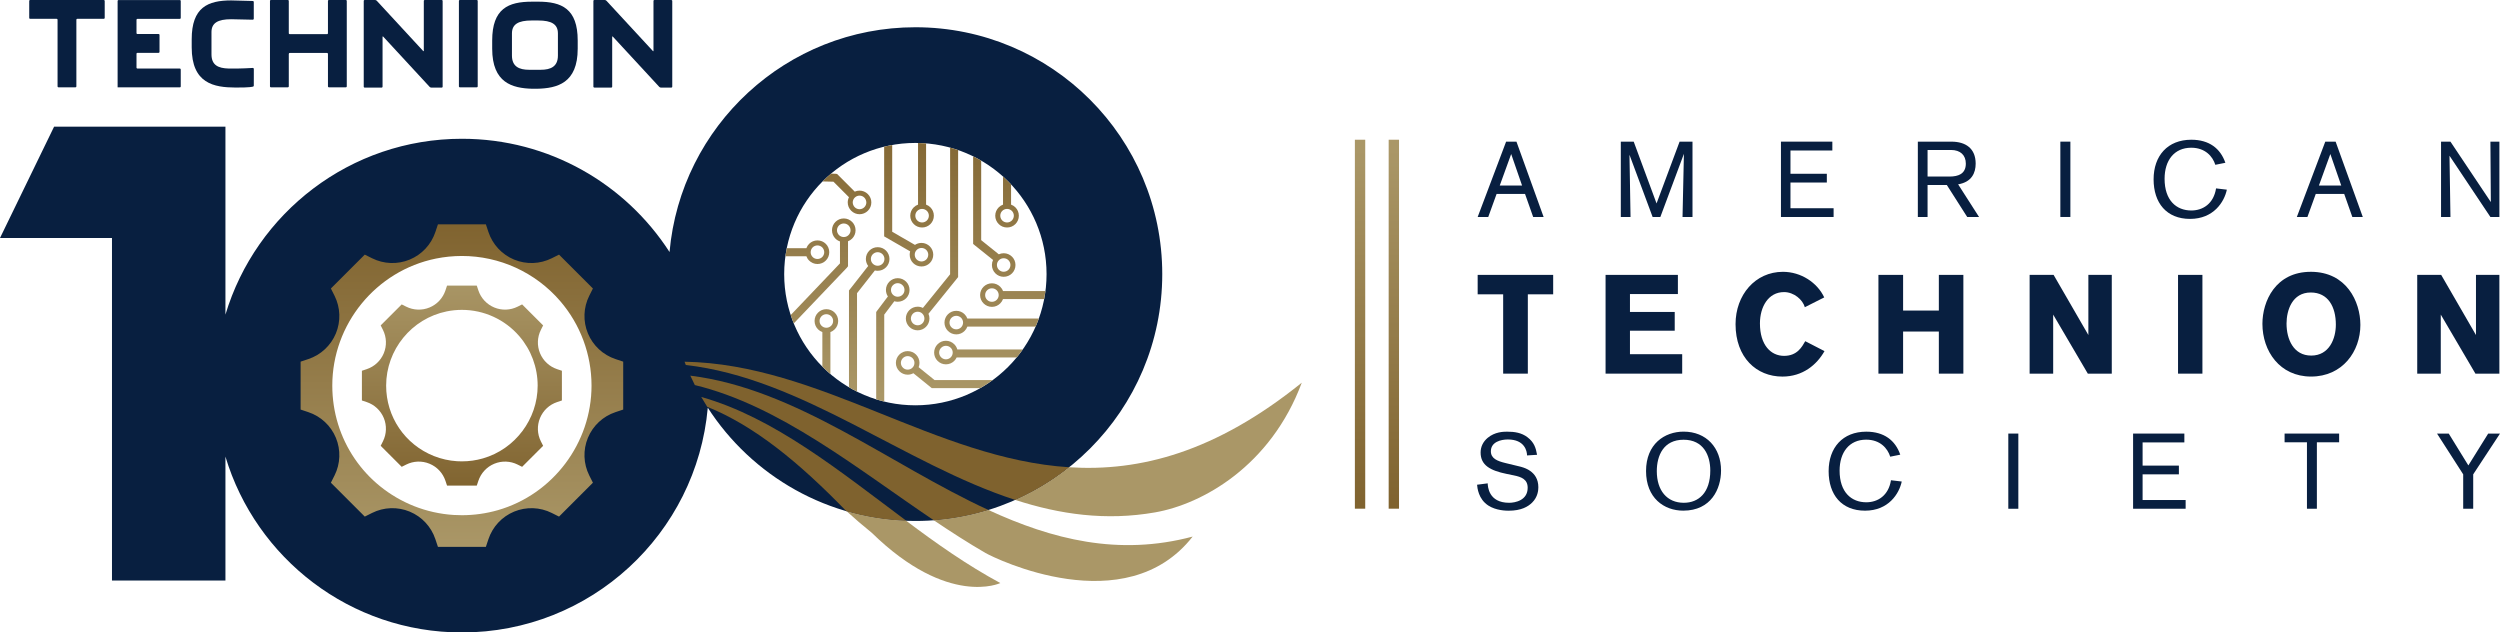 <?xml version="1.0" encoding="UTF-8"?>
<svg id="Layer_1" data-name="Layer 1" xmlns="http://www.w3.org/2000/svg" xmlns:xlink="http://www.w3.org/1999/xlink" viewBox="0 0 1410.79 356.91">
  <defs>
    <style>
      .cls-1 {
        fill: url(#linear-gradient);
      }

      .cls-2 {
        fill: #7f622e;
      }

      .cls-3 {
        fill: #aa9767;
      }

      .cls-4 {
        fill: #081f40;
      }

      .cls-5 {
        fill: url(#linear-gradient-8);
      }

      .cls-6 {
        fill: url(#linear-gradient-9);
      }

      .cls-7 {
        fill: url(#linear-gradient-3);
      }

      .cls-8 {
        fill: url(#linear-gradient-4);
      }

      .cls-9 {
        fill: url(#linear-gradient-2);
      }

      .cls-10 {
        fill: url(#linear-gradient-6);
      }

      .cls-11 {
        fill: url(#linear-gradient-7);
      }

      .cls-12 {
        fill: url(#linear-gradient-5);
      }

      .cls-13 {
        fill: url(#linear-gradient-14);
      }

      .cls-14 {
        fill: url(#linear-gradient-18);
      }

      .cls-15 {
        fill: url(#linear-gradient-15);
      }

      .cls-16 {
        fill: url(#linear-gradient-19);
      }

      .cls-17 {
        fill: url(#linear-gradient-16);
      }

      .cls-18 {
        fill: url(#linear-gradient-17);
      }

      .cls-19 {
        fill: url(#linear-gradient-13);
      }

      .cls-20 {
        fill: url(#linear-gradient-12);
      }

      .cls-21 {
        fill: url(#linear-gradient-10);
      }

      .cls-22 {
        fill: url(#linear-gradient-11);
      }
    </style>
    <linearGradient id="linear-gradient" x1="260.67" y1="122.32" x2="260.67" y2="309.21" gradientUnits="userSpaceOnUse">
      <stop offset="0" stop-color="#7f622e"/>
      <stop offset="1" stop-color="#aa9767"/>
    </linearGradient>
    <linearGradient id="linear-gradient-2" x1="260.67" y1="279.46" x2="260.67" y2="156.61" gradientUnits="userSpaceOnUse">
      <stop offset="0" stop-color="#7f622e"/>
      <stop offset="1" stop-color="#aa9767"/>
    </linearGradient>
    <linearGradient id="linear-gradient-3" x1="512.79" y1="60.83" x2="512.79" y2="223.04" gradientUnits="userSpaceOnUse">
      <stop offset="0" stop-color="#7f622e"/>
      <stop offset="1" stop-color="#aa9767"/>
    </linearGradient>
    <linearGradient id="linear-gradient-4" x1="477.94" y1="60.83" x2="477.94" y2="223.04" gradientUnits="userSpaceOnUse">
      <stop offset="0" stop-color="#7f622e"/>
      <stop offset="1" stop-color="#aa9767"/>
    </linearGradient>
    <linearGradient id="linear-gradient-5" x1="568.29" y1="60.83" x2="568.29" y2="223.04" gradientUnits="userSpaceOnUse">
      <stop offset="0" stop-color="#7f622e"/>
      <stop offset="1" stop-color="#aa9767"/>
    </linearGradient>
    <linearGradient id="linear-gradient-6" x1="520.33" y1="60.83" x2="520.33" y2="223.04" gradientUnits="userSpaceOnUse">
      <stop offset="0" stop-color="#7f622e"/>
      <stop offset="1" stop-color="#aa9767"/>
    </linearGradient>
    <linearGradient id="linear-gradient-7" x1="525.93" y1="60.83" x2="525.93" y2="223.04" gradientUnits="userSpaceOnUse">
      <stop offset="0" stop-color="#7f622e"/>
      <stop offset="1" stop-color="#aa9767"/>
    </linearGradient>
    <linearGradient id="linear-gradient-8" x1="561.11" y1="60.83" x2="561.11" y2="223.04" gradientUnits="userSpaceOnUse">
      <stop offset="0" stop-color="#7f622e"/>
      <stop offset="1" stop-color="#aa9767"/>
    </linearGradient>
    <linearGradient id="linear-gradient-9" x1="503.86" y1="60.83" x2="503.86" y2="223.04" gradientUnits="userSpaceOnUse">
      <stop offset="0" stop-color="#7f622e"/>
      <stop offset="1" stop-color="#aa9767"/>
    </linearGradient>
    <linearGradient id="linear-gradient-10" x1="532.87" y1="60.83" x2="532.87" y2="223.04" gradientUnits="userSpaceOnUse">
      <stop offset="0" stop-color="#7f622e"/>
      <stop offset="1" stop-color="#aa9767"/>
    </linearGradient>
    <linearGradient id="linear-gradient-11" x1="552.15" y1="60.83" x2="552.15" y2="223.04" gradientUnits="userSpaceOnUse">
      <stop offset="0" stop-color="#7f622e"/>
      <stop offset="1" stop-color="#aa9767"/>
    </linearGradient>
    <linearGradient id="linear-gradient-12" x1="559.6" y1="60.83" x2="559.6" y2="223.04" gradientUnits="userSpaceOnUse">
      <stop offset="0" stop-color="#7f622e"/>
      <stop offset="1" stop-color="#aa9767"/>
    </linearGradient>
    <linearGradient id="linear-gradient-13" x1="455.6" y1="60.83" x2="455.6" y2="223.04" gradientUnits="userSpaceOnUse">
      <stop offset="0" stop-color="#7f622e"/>
      <stop offset="1" stop-color="#aa9767"/>
    </linearGradient>
    <linearGradient id="linear-gradient-14" x1="571.52" y1="60.83" x2="571.52" y2="223.04" gradientUnits="userSpaceOnUse">
      <stop offset="0" stop-color="#7f622e"/>
      <stop offset="1" stop-color="#aa9767"/>
    </linearGradient>
    <linearGradient id="linear-gradient-15" x1="464.51" y1="60.83" x2="464.51" y2="223.04" gradientUnits="userSpaceOnUse">
      <stop offset="0" stop-color="#7f622e"/>
      <stop offset="1" stop-color="#aa9767"/>
    </linearGradient>
    <linearGradient id="linear-gradient-16" x1="490.52" y1="60.83" x2="490.52" y2="223.04" gradientUnits="userSpaceOnUse">
      <stop offset="0" stop-color="#7f622e"/>
      <stop offset="1" stop-color="#aa9767"/>
    </linearGradient>
    <linearGradient id="linear-gradient-17" x1="466.34" y1="60.83" x2="466.34" y2="223.04" gradientUnits="userSpaceOnUse">
      <stop offset="0" stop-color="#7f622e"/>
      <stop offset="1" stop-color="#aa9767"/>
    </linearGradient>
    <linearGradient id="linear-gradient-18" x1="767.49" y1="288.13" x2="767.49" y2="84.66" gradientUnits="userSpaceOnUse">
      <stop offset="0" stop-color="#7f622e"/>
      <stop offset="1" stop-color="#aa9767"/>
    </linearGradient>
    <linearGradient id="linear-gradient-19" x1="786.56" y1="288.13" x2="786.56" y2="84.66" gradientUnits="userSpaceOnUse">
      <stop offset="0" stop-color="#7f622e"/>
      <stop offset="1" stop-color="#aa9767"/>
    </linearGradient>
  </defs>
  <g>
    <path class="cls-4" d="m516.57,15.38c-72.73,0-132.43,55.74-138.74,126.84-24.8-38.45-68-63.91-117.16-63.91-63.01,0-116.24,41.84-133.45,99.24v-106.08H30.53L0,134.31h63.19v193.29h64.03v-69.93c17.21,57.41,70.44,99.24,133.45,99.24,72.73,0,132.44-55.74,138.74-126.83,24.8,38.45,68,63.91,117.16,63.91,76.94,0,139.31-62.37,139.31-139.3S593.51,15.38,516.57,15.38Zm-255.91,276.26c-40.89,0-74.03-33.14-74.03-74.03s33.14-74.03,74.03-74.03,74.03,33.14,74.03,74.03-33.14,74.03-74.03,74.03Zm255.9-62.92c-40.89,0-74.03-33.14-74.03-74.03s33.14-74.03,74.03-74.03,74.03,33.14,74.03,74.03-33.14,74.03-74.03,74.03Z"/>
    <path class="cls-1" d="m333.81,217.6c0,32.42-21.73,61.33-52.84,70.29-6.57,1.89-13.4,2.85-20.31,2.85-1.53,0-3.11-.05-4.68-.14-7.69-.49-15.22-2.18-22.38-5.02-27.99-11.16-46.08-37.84-46.08-67.98,0-34.64,24.59-64.78,58.48-71.68,4.79-.97,9.72-1.47,14.66-1.47,21.29,0,41.48,9.25,55.41,25.38,11.44,13.26,17.74,30.22,17.74,47.77m13.53-14.97c-7.04-2.34-12.72-7.62-15.57-14.49-2.84-6.86-2.56-14.6.76-21.24l2.06-4.1-19.12-19.12-4.1,2.05c-6.64,3.32-14.39,3.6-21.25.76-6.86-2.84-12.14-8.51-14.49-15.56l-1.45-4.35h-27.04l-1.45,4.35c-2.35,7.05-7.63,12.72-14.49,15.56-6.86,2.84-14.61,2.56-21.25-.76l-4.1-2.05-19.12,19.12,2.06,4.1c3.33,6.64,3.6,14.39.76,21.24-2.84,6.86-8.51,12.15-15.56,14.49l-4.35,1.45v27.04l4.35,1.45c7.05,2.34,12.72,7.62,15.56,14.49,2.84,6.86,2.57,14.6-.76,21.24l-2.06,4.1,19.12,19.12,4.1-2.05c6.64-3.33,14.39-3.6,21.25-.76,6.86,2.84,12.14,8.51,14.49,15.56l1.45,4.35h27.04l1.45-4.35c2.35-7.05,7.63-12.72,14.49-15.56s14.6-2.56,21.25.76l4.1,2.05,19.12-19.12-2.06-4.1c-3.32-6.64-3.6-14.38-.76-21.24,2.85-6.87,8.52-12.15,15.57-14.49l4.35-1.45v-27.04l-4.35-1.45Z"/>
    <g>
      <path class="cls-4" d="m101.46,10.64c.3,0,.54-.24.54-.54V.57c0-.3-.24-.54-.54-.54h-34.25q-.29,0,0,0h2.47q.3,0,0,0h-2.77c-.3,0-.54.24-.54.54v48.19c0,.3,0,.54,0,.54h35.09c.3,0,.54-.24.54-.54v-9.54c0-.29-.24-.54-.54-.54h-23.89c-.3,0-.54-.24-.54-.54v-7.78c0-.3.24-.54.54-.54h11.91c.3,0,.54-.24.54-.54v-9.54c0-.3-.24-.54-.54-.54h-11.91c-.3,0-.54-.24-.54-.54v-7.47c0-.3.24-.54.54-.54h23.89"/>
      <path class="cls-4" d="m303.63.95h-3.49c-13.28,0-22.39,3.89-22.39,21.93v4.6c0,19.24,11.29,22.32,22.71,22.61.69.02,1.89.02,2.45,0,11.56-.23,23.1-3.16,23.1-22.62v-4.6c0-18.04-9.1-21.93-22.39-21.93m1.53,38.44h-6.55c-5.74,0-9.69-1.89-9.7-8.02v-12.5c0-5.19,3.59-7.3,11.13-7.3h3.68c7.54,0,11.14,2.12,11.13,7.3v12.5c0,6.13-3.96,8.02-9.7,8.02Z"/>
      <path class="cls-4" d="m239.7,0c-.3,0-.54.24-.54.54v28.09c0,.3-.16.36-.36.15L212.59.4c-.2-.22-.61-.4-.91-.4h-5.88c-.3,0-.54.24-.54.54v48.36c0,.29.25.54.55.54h9.53c.29,0,.54-.24.54-.54v-28.09c0-.29.17-.36.37-.14l26.21,28.37c.2.22.61.4.91.4h5.88c.3,0,.54-.24.54-.54V.54c0-.3-.24-.54-.54-.54h-9.54"/>
      <path class="cls-4" d="m369.31,0c-.3,0-.54.24-.54.54v28.08c.01.3-.16.37-.35.15L342.2.4c-.2-.22-.61-.4-.91-.4h-5.89c-.3,0-.54.24-.54.54v48.35c0,.3.25.54.54.54h9.53c.29,0,.54-.24.54-.54v-28.09c0-.29.17-.36.36-.14l26.21,28.37c.2.22.61.4.91.4h5.88c.3,0,.54-.24.54-.54V.54c0-.3-.25-.54-.54-.54h-9.54"/>
      <path class="cls-4" d="m269.58,48.73c0,.3-.24.54-.54.54h-9.53c-.3,0-.54-.24-.54-.54V.54c0-.3.24-.54.54-.54h9.53c.3,0,.54.24.54.54v48.19"/>
      <path class="cls-4" d="m185.61,0c-.3,0-.54.24-.54.54v18.2c0,.3-.24.54-.54.54h-21.02c-.29,0-.54-.24-.54-.54V.54c0-.3-.24-.54-.54-.54h-9.54c-.3,0-.54.24-.54.54v48.19c0,.3.24.54.54.54h9.54c.3,0,.54-.24.54-.54v-18.3c0-.29.24-.54.54-.54h21.02c.3,0,.54.24.54.54v18.3c0,.3.24.54.54.54h9.54c.3,0,.54-.24.54-.54V.54c0-.3-.24-.54-.54-.54h-9.54"/>
      <path class="cls-4" d="m59.08.54c0-.3-.24-.54-.54-.54H17.03c-.3,0-.54.24-.54.54v9.54c0,.3.24.54.54.54h14.91c.3,0,.54.24.54.54v37.57c0,.3.24.54.54.54h9.54c.3,0,.54-.24.54-.54V11.16c0-.3.24-.54.54-.54h14.91c.3,0,.54-.24.54-.54V.54"/>
      <path class="cls-4" d="m130.56.24l12.11.32s.22.04.37.16c.15.13.17.35.17.35v9.44c0,.25-.1.37-.15.43-.11.13-.33.17-.54.18l-12.05-.27c-7.54,0-11.14,2.11-11.13,7.3v12.5c0,6.13,3.8,7.87,9.7,8.02,5.89.16,13.55-.33,13.55-.33,0,0,.27-.02.47.16.19.17.18.37.18.37l-.02,9.41s0,.29-.19.47c-.2.19-.57.18-.57.18,0,0-1.13.5-9.5.47-12.19-.05-24.78-2.24-24.78-22.64v-4.6c0-18.04,9.1-21.93,22.39-21.93"/>
    </g>
    <path class="cls-9" d="m303.41,217.6c0,18.95-12.7,35.84-30.88,41.08-3.84,1.11-7.83,1.67-11.87,1.67-.89,0-1.81-.03-2.74-.08-4.5-.28-8.9-1.27-13.08-2.93-16.36-6.52-26.93-22.12-26.93-39.73,0-20.24,14.37-37.86,34.18-41.89,2.8-.57,5.68-.86,8.57-.86,12.44,0,24.24,5.41,32.38,14.83,6.69,7.75,10.37,17.66,10.37,27.91m10.99-9.28c-4.37-1.45-7.88-4.72-9.65-8.98-1.76-4.25-1.59-9.05.47-13.17l1.28-2.54-11.86-11.85-2.54,1.27c-4.12,2.06-8.92,2.23-13.17.47-4.25-1.76-7.53-5.28-8.98-9.65l-.9-2.7h-16.77l-.9,2.7c-1.45,4.37-4.73,7.89-8.98,9.65-4.25,1.76-9.06,1.59-13.17-.47l-2.54-1.27-11.86,11.85,1.28,2.54c2.06,4.12,2.23,8.92.47,13.17-1.76,4.26-5.28,7.53-9.65,8.98l-2.7.9v16.77l2.7.9c4.37,1.45,7.88,4.72,9.65,8.98,1.76,4.25,1.59,9.05-.47,13.17l-1.28,2.54,11.86,11.85,2.54-1.27c4.12-2.06,8.92-2.23,13.17-.47,4.25,1.76,7.53,5.28,8.98,9.65l.9,2.7h16.77l.9-2.7c1.46-4.37,4.73-7.89,8.98-9.65,4.25-1.76,9.05-1.59,13.17.47l2.54,1.27,11.86-11.85-1.28-2.54c-2.06-4.12-2.23-8.92-.47-13.17,1.77-4.26,5.28-7.53,9.65-8.98l2.69-.9v-16.77l-2.69-.9Z"/>
    <g>
      <path class="cls-7" d="m500.09,134.05l13.53,7.8c-.18.59-.27,1.23-.27,1.88,0,1.85.73,3.5,1.94,4.71s2.88,1.94,4.73,1.94,3.48-.73,4.69-1.94c1.21-1.21,1.94-2.88,1.94-4.71s-.73-3.48-1.94-4.69-2.86-1.96-4.69-1.96c-1.37,0-2.64.41-3.7,1.12l-12.84-7.41v-48.95c-1.53.27-3.04.59-4.54.95v50.6l1.15.66Zm17.23,7c.68-.71,1.63-1.12,2.71-1.12,1.02,0,2,.41,2.68,1.12.68.68,1.12,1.63,1.12,2.68s-.44,2.03-1.12,2.71c-.68.68-1.66,1.12-2.68,1.12-1.08,0-2.03-.44-2.71-1.12-.71-.68-1.12-1.66-1.12-2.71s.41-2,1.12-2.68Z"/>
      <path class="cls-8" d="m479.08,111.3c-.46.92-.69,1.93-.69,2.93,0,1.71.65,3.4,1.96,4.7,1.31,1.31,3,1.96,4.7,1.96,1.71,0,3.42-.65,4.72-1.95,1.3-1.3,1.94-3.01,1.94-4.71s-.65-3.4-1.96-4.7c-1.31-1.31-3-1.96-4.7-1.96-.92,0-1.84.19-2.7.58l-9.96-9.97-1.01-.13-2.4-.06c-1.66,1.4-3.27,2.86-4.81,4.4l6.16.15,8.76,8.76Zm3.26.22c.77-.77,1.75-1.13,2.71-1.13,1.01,0,1.97.38,2.71,1.13.74.74,1.1,1.73,1.13,2.71,0,.96-.36,1.94-1.13,2.71s-1.73,1.1-2.71,1.13c-.98-.02-1.97-.38-2.71-1.13-.74-.74-1.1-1.73-1.13-2.71.02-.98.38-1.97,1.13-2.71Z"/>
      <path class="cls-12" d="m563.59,117.02c-1.21,1.21-1.96,2.86-1.96,4.71s.75,3.5,1.96,4.71c1.19,1.21,2.86,1.94,4.71,1.94s3.5-.73,4.71-1.94c1.21-1.21,1.94-2.86,1.94-4.71s-.73-3.5-1.94-4.71c-.68-.68-1.52-1.22-2.45-1.55v-11.39c-1.45-1.55-2.96-3.04-4.54-4.46v15.85c-.93.33-1.76.86-2.43,1.55Zm7.42,1.99c.68.68,1.12,1.66,1.12,2.71s-.44,2-1.12,2.71c-.71.68-1.66,1.12-2.71,1.12s-2.04-.44-2.71-1.12c-.71-.71-1.12-1.66-1.12-2.71s.41-2.03,1.12-2.71c.68-.68,1.63-1.12,2.71-1.12s2,.44,2.71,1.12Z"/>
      <path class="cls-10" d="m515.63,117.02c-1.2,1.21-1.96,2.86-1.96,4.71s.75,3.5,1.96,4.71c1.19,1.21,2.86,1.94,4.71,1.94s3.5-.73,4.71-1.94c1.21-1.21,1.94-2.86,1.94-4.71s-.73-3.5-1.94-4.71c-.68-.68-1.52-1.22-2.45-1.55v-34.55c-1.5-.12-3.01-.2-4.54-.23v34.78c-.93.33-1.76.86-2.43,1.55Zm7.43,1.99c.68.68,1.12,1.66,1.12,2.71s-.44,2-1.12,2.71c-.71.68-1.66,1.12-2.71,1.12s-2.04-.44-2.71-1.12c-.71-.71-1.12-1.66-1.12-2.71s.41-2.03,1.12-2.71c.68-.68,1.63-1.12,2.71-1.12s2,.44,2.71,1.12Z"/>
      <path class="cls-11" d="m520.8,173.77c-.89-.45-1.9-.7-2.95-.7-1.83,0-3.5.75-4.71,1.96-1.2,1.21-1.96,2.86-1.96,4.71s.75,3.5,1.96,4.71c1.21,1.21,2.88,1.96,4.71,1.96s3.5-.75,4.69-1.96c1.21-1.21,1.96-2.86,1.96-4.71,0-.95-.2-1.85-.56-2.67l16.23-20.07.51-.64v-71.67c-1.49-.51-2.99-.98-4.52-1.4v71.5l-15.35,18.97Zm-.26,8.68c-.65.68-1.63,1.12-2.68,1.12s-2.03-.44-2.71-1.12c-.68-.71-1.12-1.66-1.12-2.71s.44-2,1.12-2.71c.68-.71,1.66-1.12,2.71-1.12s2.03.41,2.68,1.12c.71.71,1.12,1.66,1.12,2.71s-.41,2-1.12,2.71Z"/>
      <path class="cls-5" d="m550.01,138.36l10.39,8.33c-.42.87-.65,1.84-.65,2.86,0,1.83.75,3.5,1.96,4.71,1.21,1.21,2.86,1.94,4.69,1.94s3.5-.73,4.71-1.94c1.2-1.21,1.94-2.88,1.94-4.71s-.73-3.5-1.94-4.69c-1.21-1.21-2.86-1.96-4.71-1.96-.98,0-1.91.22-2.76.61l-9.94-7.99v-44.85c-1.48-.86-2.99-1.68-4.54-2.44v49.44l.85.7Zm13.69,8.49c.68-.71,1.63-1.12,2.68-1.12s2.04.41,2.71,1.12c.68.68,1.12,1.63,1.12,2.68s-.44,2.03-1.12,2.71c-.68.68-1.63,1.12-2.71,1.12s-2-.44-2.68-1.12c-.71-.68-1.12-1.66-1.12-2.71s.41-2,1.12-2.68Z"/>
      <path class="cls-6" d="m504.69,170c.61.18,1.25.28,1.91.28,1.85,0,3.5-.73,4.73-1.94,1.19-1.21,1.94-2.86,1.94-4.71s-.75-3.48-1.94-4.69c-1.22-1.21-2.88-1.96-4.73-1.96s-3.5.75-4.71,1.96c-1.19,1.21-1.94,2.86-1.94,4.69,0,1.36.41,2.62,1.1,3.67l-6.13,8.12-.47.68v49.26c1.49.47,3.01.87,4.54,1.24v-49.06l5.69-7.55Zm-.78-9.06c.68-.71,1.63-1.15,2.68-1.15s2.03.44,2.71,1.15c.71.64,1.12,1.63,1.12,2.68s-.41,2.04-1.12,2.71c-.68.68-1.63,1.12-2.71,1.12s-2-.44-2.68-1.12c-.71-.68-1.12-1.66-1.12-2.71s.41-2.03,1.12-2.68Z"/>
      <path class="cls-21" d="m518.41,207.22c.3-.75.47-1.57.47-2.43,0-1.85-.75-3.5-1.96-4.71-1.21-1.21-2.86-1.94-4.71-1.94s-3.48.73-4.69,1.94c-1.21,1.21-1.96,2.86-1.96,4.71s.75,3.48,1.96,4.69c1.21,1.21,2.86,1.96,4.69,1.96,1.17,0,2.26-.3,3.22-.83l9.76,7.91.64.51h27.33c2.43-1.39,4.78-2.9,7.02-4.54h-32.78l-9-7.27Zm-3.49.25c-.68.71-1.66,1.12-2.71,1.12s-2-.41-2.68-1.12c-.71-.68-1.15-1.66-1.15-2.68s.44-2.03,1.15-2.71c.68-.68,1.63-1.12,2.68-1.12s2.04.44,2.71,1.12c.71.68,1.12,1.66,1.12,2.71s-.41,2-1.12,2.68Z"/>
      <path class="cls-22" d="m538.5,194.26c-1.21-1.21-2.86-1.96-4.71-1.96s-3.48.75-4.69,1.96c-1.21,1.21-1.94,2.86-1.96,4.69,0,1.85.75,3.5,1.96,4.71,1.21,1.21,2.86,1.94,4.69,1.94s3.5-.73,4.71-1.94c.55-.55,1.01-1.2,1.35-1.92h33.88c1.21-1.46,2.34-2.98,3.43-4.54h-36.93c-.31-1.12-.92-2.13-1.72-2.94Zm-1.99,7.4c-.68.68-1.66,1.12-2.71,1.12s-2-.44-2.68-1.12c-.71-.68-1.15-1.66-1.15-2.71s.44-2.03,1.15-2.68c.68-.71,1.63-1.12,2.68-1.12s2.03.41,2.71,1.12c.71.64,1.12,1.63,1.12,2.68s-.41,2-1.12,2.71Z"/>
      <path class="cls-20" d="m544.34,177.34c-1.19-1.21-2.86-1.94-4.69-1.94s-3.5.73-4.71,1.94c-1.2,1.21-1.96,2.86-1.96,4.71s.75,3.48,1.96,4.69c1.21,1.21,2.86,1.96,4.71,1.96s3.5-.75,4.69-1.96c.69-.68,1.23-1.51,1.56-2.43h38.51c.65-1.49,1.26-3,1.81-4.54h-40.32c-.34-.92-.87-1.75-1.56-2.43Zm-1.98,7.39c-.71.71-1.66,1.12-2.71,1.12s-2.04-.41-2.71-1.12c-.71-.68-1.12-1.63-1.12-2.68s.41-2.03,1.12-2.71c.68-.68,1.63-1.12,2.71-1.12s2,.44,2.71,1.12c.68.68,1.12,1.66,1.12,2.71s-.44,2-1.12,2.68Z"/>
      <path class="cls-19" d="m456.6,147.03c1.21,1.21,2.86,1.96,4.71,1.96s3.5-.75,4.71-1.96c1.21-1.19,1.94-2.86,1.94-4.71s-.73-3.5-1.94-4.71c-1.21-1.21-2.86-1.94-4.71-1.94s-3.5.73-4.71,1.94c-.68.68-1.22,1.52-1.55,2.45h-11.07c-.3,1.5-.54,3.01-.75,4.54h11.82c.33.93.86,1.76,1.55,2.43Zm1.99-7.42c.68-.68,1.66-1.12,2.71-1.12s2,.44,2.71,1.12c.68.71,1.12,1.66,1.12,2.71s-.44,2.04-1.12,2.71c-.71.71-1.66,1.12-2.71,1.12s-2.03-.41-2.71-1.12c-.68-.68-1.12-1.63-1.12-2.71s.44-2,1.12-2.71Z"/>
      <path class="cls-13" d="m566.01,164.24c-.33-.92-.87-1.75-1.56-2.43-1.19-1.2-2.86-1.94-4.69-1.94s-3.5.74-4.71,1.94c-1.21,1.21-1.96,2.86-1.96,4.71s.75,3.48,1.96,4.69,2.86,1.96,4.71,1.96,3.5-.75,4.69-1.96c.69-.68,1.23-1.51,1.56-2.43h23.22c.29-1.5.52-3.01.72-4.54h-23.94Zm-3.54,4.96c-.71.71-1.66,1.12-2.71,1.12s-2.04-.41-2.71-1.12c-.71-.68-1.12-1.63-1.12-2.68s.41-2.03,1.12-2.71c.68-.68,1.63-1.12,2.71-1.12s2,.44,2.71,1.12c.68.68,1.12,1.66,1.12,2.71s-.44,2-1.12,2.68Z"/>
      <path class="cls-15" d="m478.55,150.24v-14.09c.88-.33,1.66-.85,2.32-1.5,1.21-1.21,1.94-2.86,1.94-4.71s-.73-3.5-1.94-4.71c-1.21-1.21-2.86-1.96-4.71-1.96s-3.5.75-4.71,1.96c-1.21,1.21-1.94,2.86-1.94,4.71s.73,3.5,1.94,4.71c.71.71,1.59,1.26,2.56,1.59v12.39l-27.8,29.15c.52,1.6,1.1,3.17,1.73,4.72l29.99-31.44.62-.81Zm-5.11-17.59c-.68-.71-1.12-1.66-1.12-2.71s.44-2,1.12-2.71c.71-.68,1.66-1.12,2.71-1.12s2.03.44,2.71,1.12c.68.71,1.12,1.66,1.12,2.71s-.41,2-1.12,2.71-1.63,1.12-2.71,1.12-2-.44-2.71-1.12Z"/>
      <path class="cls-17" d="m493.71,152.62c.51.12,1.03.19,1.58.19,1.84,0,3.5-.75,4.71-1.96,1.19-1.21,1.94-2.86,1.94-4.71s-.75-3.5-1.94-4.71c-1.2-1.21-2.86-1.94-4.71-1.94s-3.5.73-4.71,1.94c-1.21,1.21-1.96,2.86-1.96,4.71,0,1.49.49,2.85,1.31,3.96l-10.33,13.18-.51.62v54.63c1.48.87,2.99,1.69,4.54,2.46v-55.53l10.08-12.85Zm-1.14-9.19c.71-.68,1.66-1.12,2.71-1.12s2,.44,2.71,1.12c.68.71,1.12,1.66,1.12,2.71s-.44,2.03-1.12,2.71c-.71.71-1.66,1.12-2.71,1.12s-2-.41-2.71-1.12c-.71-.68-1.12-1.63-1.12-2.71s.41-2,1.12-2.71Z"/>
      <path class="cls-18" d="m471.04,185.84c1.21-1.2,1.96-2.86,1.96-4.71s-.75-3.5-1.96-4.71c-1.19-1.21-2.86-1.94-4.71-1.94s-3.5.73-4.71,1.94c-1.21,1.21-1.94,2.86-1.94,4.71s.73,3.5,1.94,4.71c.68.68,1.52,1.22,2.45,1.55v19.5c1.45,1.46,2.97,2.85,4.54,4.18v-23.68c.93-.33,1.76-.86,2.43-1.55Zm-7.43-2c-.68-.68-1.12-1.66-1.12-2.71s.44-2,1.12-2.71c.71-.68,1.66-1.12,2.71-1.12s2.04.44,2.71,1.12c.71.71,1.12,1.66,1.12,2.71s-.41,2.03-1.12,2.71c-.68.68-1.63,1.12-2.71,1.12s-2-.44-2.71-1.12Z"/>
    </g>
    <g>
      <path class="cls-3" d="m556.16,312.07c5.21,3.02,79.01,39.14,116.87-9.27-41.86,11.17-79.3,1.56-115.26-15-9.85,3.04-20.16,5.03-30.81,5.81,9.66,6.51,19.37,12.77,29.2,18.47Z"/>
      <path class="cls-3" d="m491.95,300.66c43.24,42.25,72.55,28.37,72.55,28.37-18.66-10.07-36.23-22.42-53.14-35.15-11.61-.43-22.86-2.27-33.58-5.37,4.45,4.05,9.15,8.12,14.17,12.15Z"/>
      <path class="cls-3" d="m651.91,289.13c26.54-4.66,65.13-26.05,82.7-73.17-48.73,39.29-91.44,50.26-131.28,47.72-9.25,7.37-19.45,13.59-30.4,18.43,25.08,8.15,51.1,11.92,78.99,7.02Z"/>
    </g>
    <g>
      <path class="cls-2" d="m392.11,217.3c47.89,11.62,90.81,46.61,134.85,76.3,10.65-.79,20.96-2.77,30.81-5.81-55.96-25.78-108.35-68.38-168.21-75.8.81,1.79,1.66,3.56,2.55,5.31Z"/>
      <path class="cls-2" d="m399.08,229.55c26.67,10.75,51.91,31.45,78.51,58.9,10.8,3.14,22.15,5.01,33.87,5.43-37.51-27.9-74.47-58.22-115.73-69.86,1.08,1.87,2.2,3.71,3.36,5.53Z"/>
      <path class="cls-2" d="m603.32,263.68c-75.53-4.82-140.73-58.25-217.02-59.56.23.62.46,1.23.71,1.85,65.77,7.53,122.85,55.67,185.9,76.15,10.95-4.85,21.16-11.06,30.4-18.43Z"/>
    </g>
  </g>
  <g>
    <polygon class="cls-4" points="862.18 166.09 862.18 210.85 848.26 210.85 848.26 166.09 833.87 166.09 833.87 155.12 876.48 155.12 876.48 166.09 862.18 166.09"/>
    <polygon class="cls-4" points="906.05 155.12 946.86 155.12 946.86 165.94 919.81 165.94 919.81 176.04 945.07 176.04 945.07 186.62 919.81 186.62 919.81 199.88 949.29 199.88 949.29 210.85 906.05 210.85 906.05 155.12"/>
    <path class="cls-4" d="m1029.6,198.14c-4.38,7.74-12.28,14.37-23.77,14.37-14.62,0-26.43-10.73-26.43-29.6,0-16.49,11.11-29.52,26.74-29.52,10.17,0,19.39,6.08,23.3,14.44l-10.94,5.53c-1.18-4.19-6.1-8.53-11.73-8.53-8.92,0-13.61,8.37-13.61,17.68,0,12.24,6.18,18.31,13.61,18.31s10.09-5.05,11.96-8.28l10.87,5.6Z"/>
    <polygon class="cls-4" points="1094.12 210.85 1094.12 187.09 1073.95 187.09 1073.95 210.85 1060.03 210.85 1060.03 155.12 1073.95 155.12 1073.95 175.25 1094.12 175.25 1094.12 155.12 1107.96 155.12 1107.96 210.85 1094.12 210.85"/>
    <polygon class="cls-4" points="1178.19 210.85 1158.64 177.54 1158.64 210.85 1145.35 210.85 1145.35 155.12 1158.88 155.12 1178.5 189.06 1178.5 155.12 1191.71 155.12 1191.71 210.85 1178.19 210.85"/>
    <rect class="cls-4" x="1229.1" y="155.12" width="13.76" height="55.73"/>
    <path class="cls-4" d="m1304.25,200.66c10.24,0,13.91-9.63,13.91-17.44,0-10.11-4.38-18.16-14.15-18.16-10.48,0-13.68,10.03-13.68,17.53,0,8.92,3.98,18.07,13.92,18.07m-.24-47.28c20.1,0,27.99,16.74,27.99,30,0,14.92-10.09,29.12-27.83,29.12s-27.45-14.44-27.45-29.75c0-12.71,7.35-29.36,27.29-29.36"/>
    <polygon class="cls-4" points="1397.23 155.12 1397.23 189.06 1377.6 155.12 1364.08 155.12 1364.08 210.85 1377.37 210.85 1377.37 177.53 1396.92 210.85 1410.44 210.85 1410.44 155.12 1397.23 155.12"/>
    <path class="cls-4" d="m852.78,86.92l-6.44,17.76h12.58l-6.14-17.76Zm12.41,35.53l-4.59-13.01h-16.05l-4.71,13.01h-5.97l16.05-42.51h5.84l15.33,42.51h-5.91Z"/>
    <path class="cls-4" d="m949.48,122.45c0-1.15.78-35.65.78-35.65l-13.3,35.65h-4.36l-13.06-35.11s.6,33.84.6,35.11h-5.49v-42.51h7.28l12.89,34.87,13-34.87h7.28v42.51h-5.61Z"/>
    <polygon class="cls-4" points="1005.02 122.45 1005.02 79.93 1034.02 79.93 1034.02 84.93 1010.39 84.93 1010.39 98.06 1030.91 98.06 1030.91 103 1010.39 103 1010.39 117.51 1034.73 117.51 1034.73 122.45 1005.02 122.45"/>
    <path class="cls-4" d="m1100.17,99.63c4.83,0,9.18-1.45,9.18-7.29,0-4.76-3.04-7.71-8.41-7.71h-13.18v15h12.41Zm9.96,22.82l-11.51-18.06h-10.86v18.06h-5.49v-42.51h18.97c8.06,0,13.66,3.85,13.66,12.4,0,5.18-2.2,10.42-9.9,11.68l11.81,18.43h-6.68Z"/>
    <rect class="cls-4" x="1162.69" y="79.93" width="5.66" height="42.51"/>
    <path class="cls-4" d="m1256.65,107.03c-1.43,6.87-7.46,16.5-20.76,16.5s-20.58-9.03-20.58-22.34,7.93-22.34,21.29-22.34c10.02,0,16.41,4.88,19.21,13.01l-5.67,1.14c-1.49-4.76-5.73-9.64-13.6-9.64-9.61,0-15.03,7.17-15.03,17.53,0,12.16,6.62,17.89,15.09,17.89,6.56,0,12.59-3.85,13.96-12.47l6.09.72Z"/>
    <path class="cls-4" d="m1315.05,86.92l-6.44,17.76h12.58l-6.14-17.76Zm12.41,35.53l-4.59-13.01h-16.05l-4.71,13.01h-5.97l16.05-42.51h5.84l15.33,42.51h-5.91Z"/>
    <g>
      <path class="cls-4" d="m1405.37,122.45l-23.08-34.57s.54,33.73.54,34.57h-5.31v-42.51h5.31l22.79,34.09s-.24-32.76-.24-34.09h5.07v42.51h-5.07Z"/>
      <path class="cls-4" d="m839.53,272.73c.06,1.68.42,11,12.08,11,3.51,0,10.48-1.39,10.48-8.47,0-4.75-3.45-6.13-7.98-7.03l-3.81-.78c-9.46-1.92-14.77-4.99-14.77-12.08,0-3.37,1.49-6.19,3.99-8.29,4.05-3.37,8.87-3.48,10.9-3.48,4.16,0,8.21.54,11.61,3.19,3.69,2.83,4.65,5.89,5.36,9.86l-5.66.36c0-2.4-1.31-9.01-10.83-9.01-3.99,0-9.58,1.44-9.58,6.67,0,4.09,3.63,5.53,8.39,6.67l7.68,1.86c1.97.48,10.72,2.4,10.72,11.72,0,1.68-.24,5.47-3.51,8.71-2.32,2.29-6.13,4.57-13.27,4.57-1.37,0-7.09-.06-11.49-2.94-5.59-3.67-6.13-9.92-6.31-11.72l6.01-.78Z"/>
      <path class="cls-4" d="m950.2,283.73c8.34,0,14.94-5.65,14.94-18.21,0-8.41-3.75-17.37-15.06-17.37s-15.12,8.89-15.12,17.73c0,10.93,5.77,17.85,15.24,17.85m-.3,4.44c-10.89,0-21.01-7.15-21.01-22.36s10.42-22.23,21.19-22.23c12.8,0,21.13,9.07,21.13,21.94,0,10.34-5.59,22.65-21.31,22.65"/>
      <path class="cls-4" d="m1073.19,271.71c-1.43,6.85-7.44,16.47-20.72,16.47s-20.54-9.02-20.54-22.29,7.92-22.29,21.25-22.29c10,0,16.37,4.87,19.17,12.98l-5.66,1.14c-1.49-4.75-5.71-9.61-13.57-9.61-9.58,0-15,7.15-15,17.49,0,12.14,6.61,17.85,15.06,17.85,6.55,0,12.56-3.85,13.93-12.44l6.07.72Z"/>
    </g>
    <rect class="cls-4" x="1133.32" y="244.67" width="5.66" height="42.43"/>
    <polygon class="cls-4" points="1203.74 287.09 1203.74 244.67 1232.67 244.67 1232.67 249.66 1209.1 249.66 1209.1 262.75 1229.58 262.75 1229.58 267.68 1209.1 267.68 1209.1 282.17 1233.39 282.17 1233.39 287.09 1203.74 287.09"/>
    <polygon class="cls-4" points="1307.45 249.59 1307.45 287.09 1301.85 287.09 1301.85 249.59 1289.23 249.59 1289.23 244.67 1320.01 244.67 1320.01 249.59 1307.45 249.59"/>
    <polygon class="cls-4" points="1404.13 244.67 1392.93 262.64 1381.86 244.67 1375.25 244.67 1390.02 267.68 1390.02 287.09 1395.67 287.09 1395.67 267.68 1410.79 244.67 1404.13 244.67"/>
    <rect class="cls-14" x="764.58" y="78.85" width="5.84" height="208.21"/>
    <rect class="cls-16" x="783.65" y="78.85" width="5.84" height="208.21"/>
  </g>
</svg>